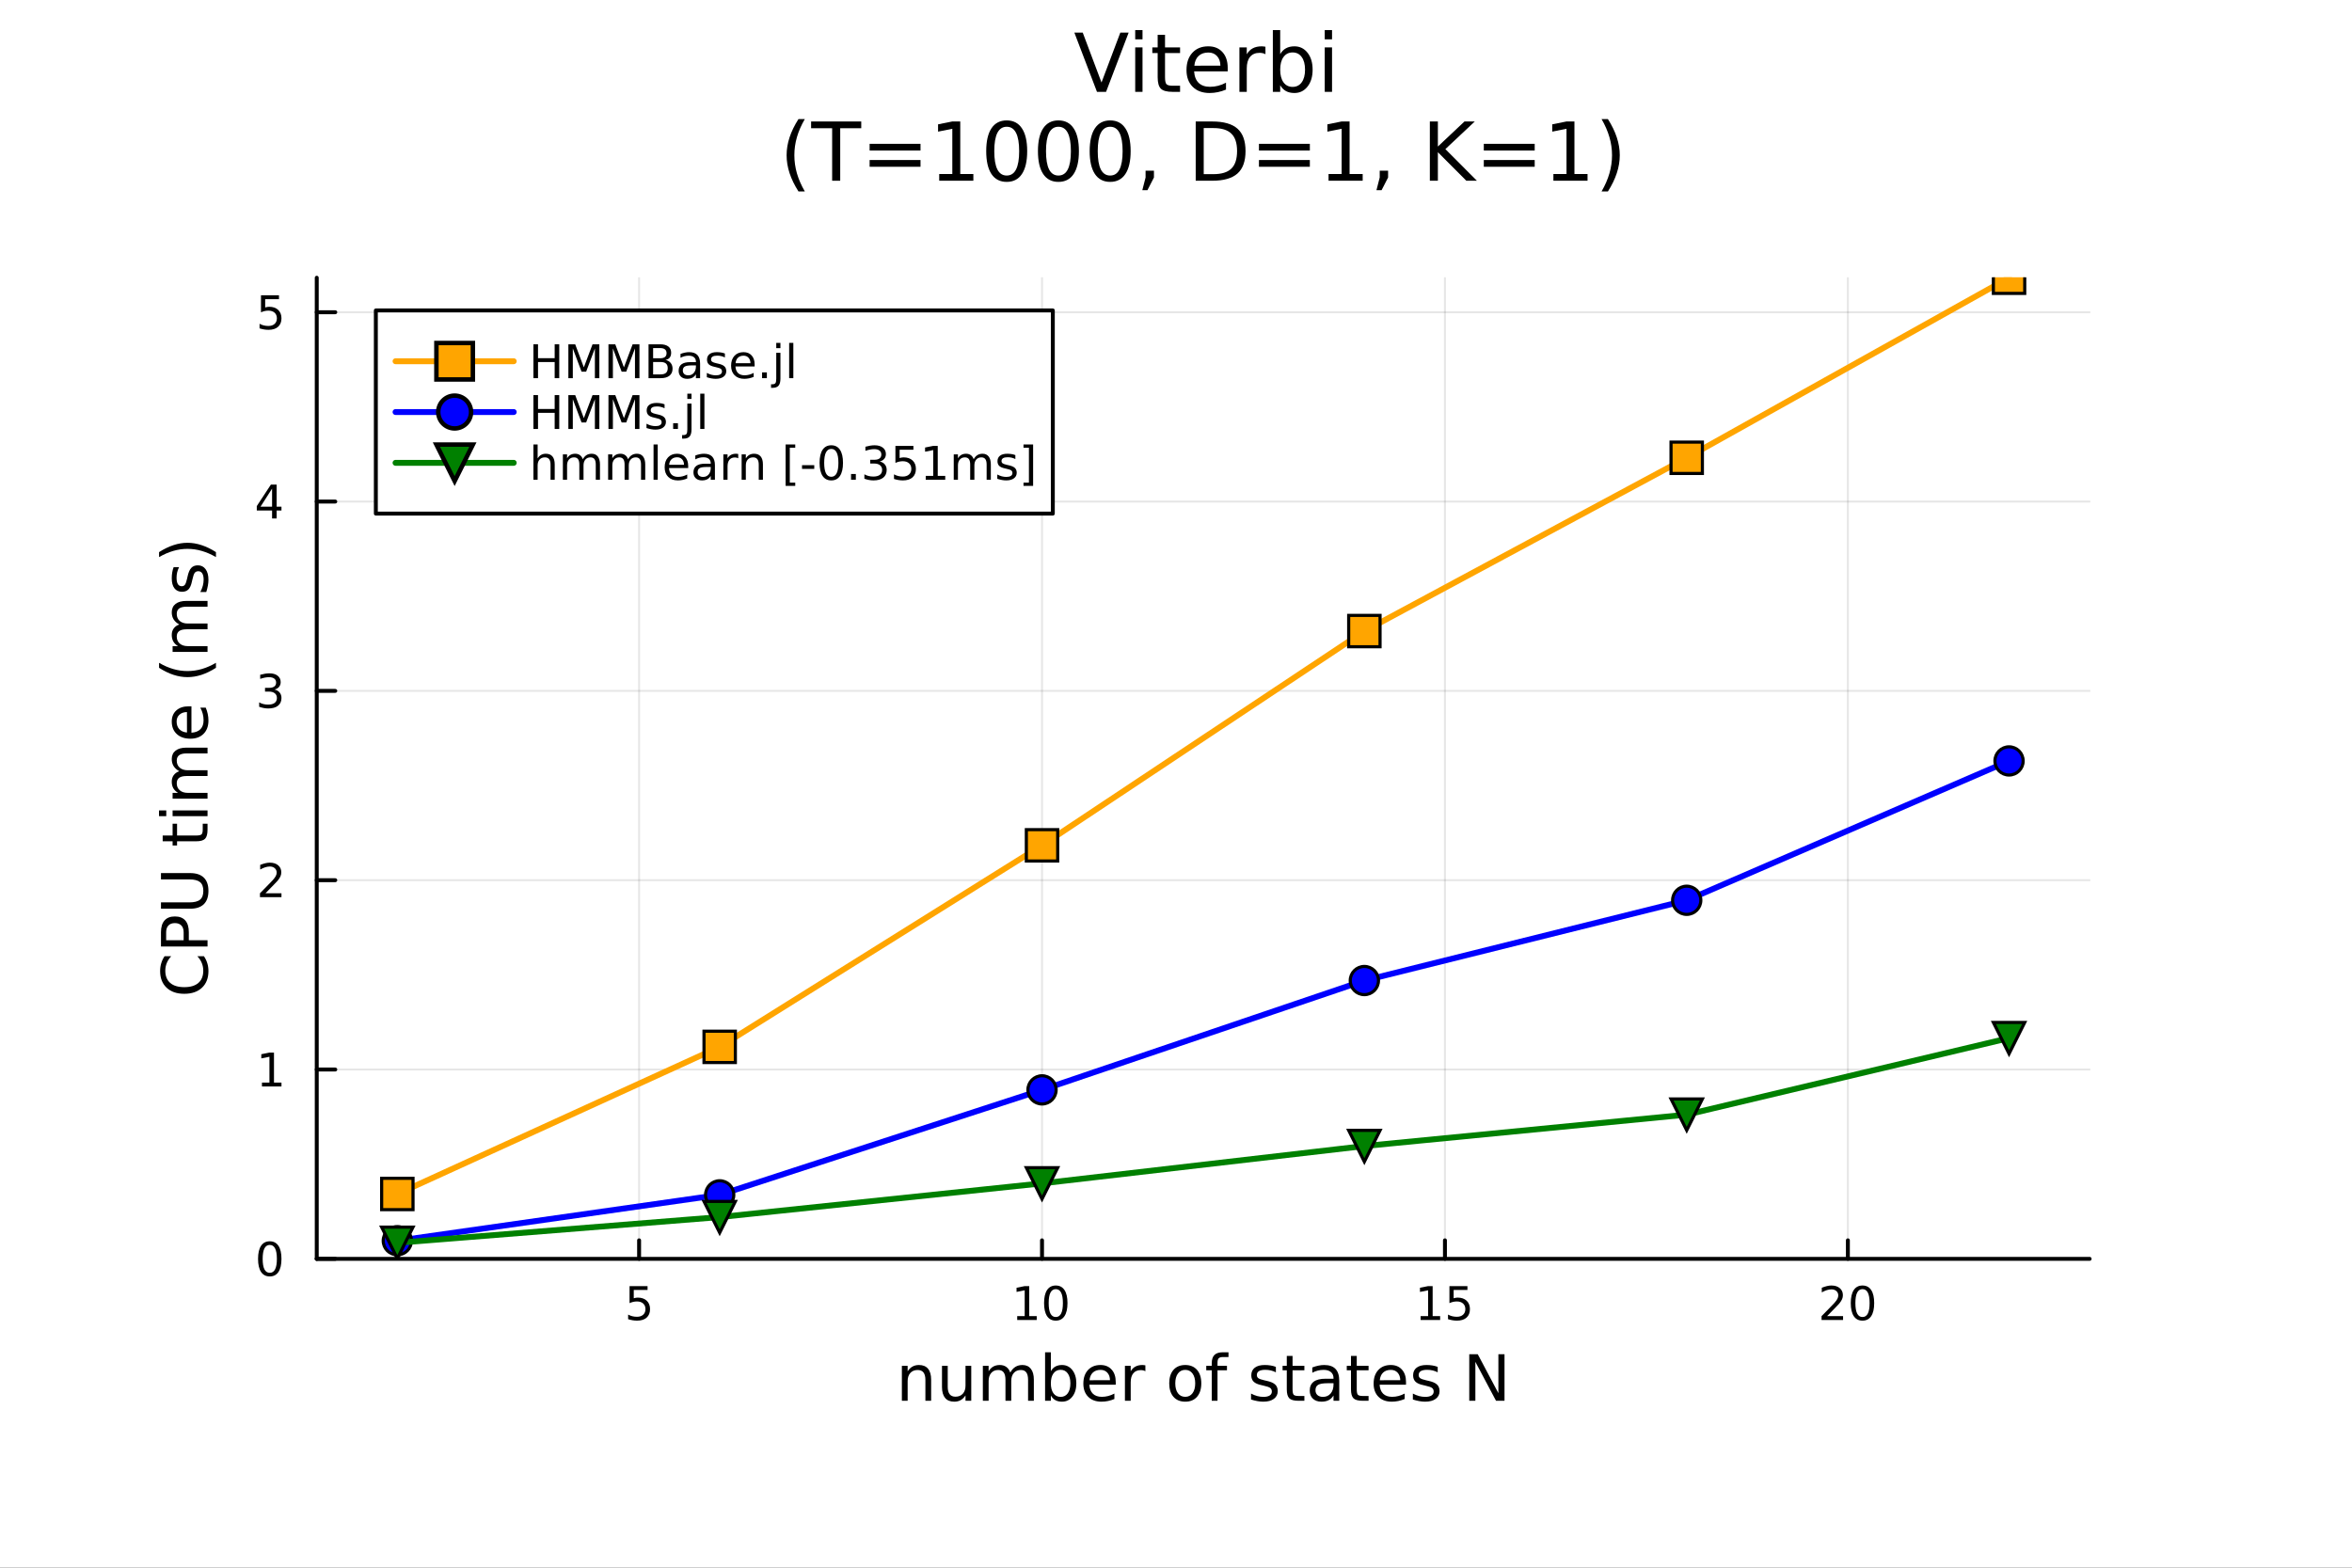 <?xml version="1.0" encoding="utf-8"?>
<svg xmlns="http://www.w3.org/2000/svg" xmlns:xlink="http://www.w3.org/1999/xlink" width="600" height="400" viewBox="0 0 2400 1600">
<rect x="0" y="0" width="2400" height="1600" fill="#333333" stroke="none"/>
<defs>
  <clipPath id="clip200">
    <rect x="0" y="0" width="2400" height="1600"/>
  </clipPath>
</defs>
<path clip-path="url(#clip200)" d="M0 1600 L2400 1600 L2400 0 L0 0  Z" fill="#ffffff" fill-rule="evenodd" fill-opacity="1"/>
<defs>
  <clipPath id="clip201">
    <rect x="480" y="0" width="1681" height="1600"/>
  </clipPath>
</defs>
<path clip-path="url(#clip200)" d="M323.213 1284.79 L2132.28 1284.79 L2132.28 283.465 L323.213 283.465  Z" fill="#ffffff" fill-rule="evenodd" fill-opacity="1"/>
<defs>
  <clipPath id="clip202">
    <rect x="323" y="283" width="1810" height="1002"/>
  </clipPath>
</defs>
<polyline clip-path="url(#clip202)" style="stroke:#000000; stroke-linecap:round; stroke-linejoin:round; stroke-width:2; stroke-opacity:0.1; fill:none" points="652.135,1284.79 652.135,283.465 "/>
<polyline clip-path="url(#clip202)" style="stroke:#000000; stroke-linecap:round; stroke-linejoin:round; stroke-width:2; stroke-opacity:0.1; fill:none" points="1063.29,1284.79 1063.29,283.465 "/>
<polyline clip-path="url(#clip202)" style="stroke:#000000; stroke-linecap:round; stroke-linejoin:round; stroke-width:2; stroke-opacity:0.1; fill:none" points="1474.44,1284.79 1474.44,283.465 "/>
<polyline clip-path="url(#clip202)" style="stroke:#000000; stroke-linecap:round; stroke-linejoin:round; stroke-width:2; stroke-opacity:0.1; fill:none" points="1885.59,1284.79 1885.59,283.465 "/>
<polyline clip-path="url(#clip200)" style="stroke:#000000; stroke-linecap:round; stroke-linejoin:round; stroke-width:4; stroke-opacity:1; fill:none" points="323.213,1284.79 2132.28,1284.79 "/>
<polyline clip-path="url(#clip200)" style="stroke:#000000; stroke-linecap:round; stroke-linejoin:round; stroke-width:4; stroke-opacity:1; fill:none" points="652.135,1284.79 652.135,1265.89 "/>
<polyline clip-path="url(#clip200)" style="stroke:#000000; stroke-linecap:round; stroke-linejoin:round; stroke-width:4; stroke-opacity:1; fill:none" points="1063.29,1284.79 1063.29,1265.89 "/>
<polyline clip-path="url(#clip200)" style="stroke:#000000; stroke-linecap:round; stroke-linejoin:round; stroke-width:4; stroke-opacity:1; fill:none" points="1474.44,1284.79 1474.44,1265.89 "/>
<polyline clip-path="url(#clip200)" style="stroke:#000000; stroke-linecap:round; stroke-linejoin:round; stroke-width:4; stroke-opacity:1; fill:none" points="1885.59,1284.79 1885.59,1265.89 "/>
<path clip-path="url(#clip200)" d="M642.412 1312.63 L660.769 1312.63 L660.769 1316.56 L646.695 1316.56 L646.695 1325.03 Q647.713 1324.69 648.732 1324.53 Q649.75 1324.34 650.769 1324.34 Q656.556 1324.34 659.935 1327.51 Q663.315 1330.68 663.315 1336.1 Q663.315 1341.68 659.843 1344.78 Q656.371 1347.86 650.051 1347.86 Q647.875 1347.86 645.607 1347.49 Q643.361 1347.12 640.954 1346.38 L640.954 1341.68 Q643.037 1342.81 645.26 1343.37 Q647.482 1343.92 649.959 1343.92 Q653.963 1343.92 656.301 1341.82 Q658.639 1339.71 658.639 1336.1 Q658.639 1332.49 656.301 1330.38 Q653.963 1328.28 649.959 1328.28 Q648.084 1328.28 646.209 1328.69 Q644.357 1329.11 642.412 1329.99 L642.412 1312.63 Z" fill="#000000" fill-rule="nonzero" fill-opacity="1" /><path clip-path="url(#clip200)" d="M1037.97 1343.25 L1045.61 1343.25 L1045.61 1316.89 L1037.3 1318.55 L1037.3 1314.29 L1045.57 1312.63 L1050.24 1312.63 L1050.24 1343.25 L1057.88 1343.25 L1057.88 1347.19 L1037.97 1347.19 L1037.97 1343.25 Z" fill="#000000" fill-rule="nonzero" fill-opacity="1" /><path clip-path="url(#clip200)" d="M1077.33 1315.71 Q1073.72 1315.71 1071.89 1319.27 Q1070.08 1322.81 1070.08 1329.94 Q1070.08 1337.05 1071.89 1340.61 Q1073.72 1344.16 1077.33 1344.16 Q1080.96 1344.16 1082.77 1340.61 Q1084.59 1337.05 1084.59 1329.94 Q1084.59 1322.81 1082.77 1319.27 Q1080.96 1315.71 1077.33 1315.71 M1077.33 1312 Q1083.14 1312 1086.19 1316.61 Q1089.27 1321.19 1089.27 1329.94 Q1089.27 1338.67 1086.19 1343.28 Q1083.14 1347.86 1077.33 1347.86 Q1071.52 1347.86 1068.44 1343.28 Q1065.38 1338.67 1065.38 1329.94 Q1065.38 1321.19 1068.44 1316.61 Q1071.52 1312 1077.33 1312 Z" fill="#000000" fill-rule="nonzero" fill-opacity="1" /><path clip-path="url(#clip200)" d="M1449.62 1343.25 L1457.26 1343.25 L1457.26 1316.89 L1448.95 1318.55 L1448.95 1314.29 L1457.22 1312.63 L1461.89 1312.63 L1461.89 1343.25 L1469.53 1343.25 L1469.53 1347.19 L1449.62 1347.19 L1449.62 1343.25 Z" fill="#000000" fill-rule="nonzero" fill-opacity="1" /><path clip-path="url(#clip200)" d="M1479.02 1312.63 L1497.38 1312.63 L1497.38 1316.56 L1483.31 1316.56 L1483.31 1325.03 Q1484.32 1324.69 1485.34 1324.53 Q1486.36 1324.34 1487.38 1324.34 Q1493.17 1324.34 1496.55 1327.51 Q1499.93 1330.68 1499.93 1336.1 Q1499.93 1341.68 1496.45 1344.78 Q1492.98 1347.86 1486.66 1347.86 Q1484.49 1347.86 1482.22 1347.49 Q1479.97 1347.12 1477.56 1346.38 L1477.56 1341.68 Q1479.65 1342.81 1481.87 1343.37 Q1484.09 1343.92 1486.57 1343.92 Q1490.57 1343.92 1492.91 1341.82 Q1495.25 1339.71 1495.25 1336.1 Q1495.25 1332.49 1492.91 1330.38 Q1490.57 1328.28 1486.57 1328.28 Q1484.69 1328.28 1482.82 1328.69 Q1480.97 1329.11 1479.02 1329.99 L1479.02 1312.63 Z" fill="#000000" fill-rule="nonzero" fill-opacity="1" /><path clip-path="url(#clip200)" d="M1864.37 1343.25 L1880.68 1343.25 L1880.68 1347.19 L1858.74 1347.19 L1858.74 1343.25 Q1861.4 1340.5 1865.99 1335.87 Q1870.59 1331.22 1871.77 1329.87 Q1874.02 1327.35 1874.9 1325.61 Q1875.8 1323.85 1875.8 1322.16 Q1875.8 1319.41 1873.86 1317.67 Q1871.93 1315.94 1868.83 1315.94 Q1866.63 1315.94 1864.18 1316.7 Q1861.75 1317.47 1858.97 1319.02 L1858.97 1314.29 Q1861.8 1313.16 1864.25 1312.58 Q1866.7 1312 1868.74 1312 Q1874.11 1312 1877.3 1314.69 Q1880.5 1317.37 1880.5 1321.86 Q1880.5 1323.99 1879.69 1325.91 Q1878.9 1327.81 1876.8 1330.41 Q1876.22 1331.08 1873.12 1334.29 Q1870.01 1337.49 1864.37 1343.25 Z" fill="#000000" fill-rule="nonzero" fill-opacity="1" /><path clip-path="url(#clip200)" d="M1900.5 1315.71 Q1896.89 1315.71 1895.06 1319.27 Q1893.25 1322.81 1893.25 1329.94 Q1893.25 1337.05 1895.06 1340.61 Q1896.89 1344.16 1900.5 1344.16 Q1904.13 1344.16 1905.94 1340.61 Q1907.77 1337.05 1907.77 1329.94 Q1907.77 1322.81 1905.94 1319.27 Q1904.13 1315.71 1900.5 1315.71 M1900.5 1312 Q1906.31 1312 1909.37 1316.61 Q1912.44 1321.19 1912.44 1329.94 Q1912.44 1338.67 1909.37 1343.28 Q1906.31 1347.86 1900.5 1347.86 Q1894.69 1347.86 1891.61 1343.28 Q1888.55 1338.67 1888.55 1329.94 Q1888.55 1321.19 1891.61 1316.61 Q1894.69 1312 1900.5 1312 Z" fill="#000000" fill-rule="nonzero" fill-opacity="1" /><path clip-path="url(#clip200)" d="M950.14 1408.14 L950.14 1429.65 L944.283 1429.65 L944.283 1408.33 Q944.283 1403.27 942.31 1400.75 Q940.336 1398.24 936.39 1398.24 Q931.647 1398.24 928.91 1401.26 Q926.173 1404.28 926.173 1409.5 L926.173 1429.65 L920.284 1429.65 L920.284 1394 L926.173 1394 L926.173 1399.54 Q928.273 1396.33 931.106 1394.74 Q933.971 1393.14 937.695 1393.14 Q943.838 1393.14 946.989 1396.96 Q950.14 1400.75 950.14 1408.14 Z" fill="#000000" fill-rule="nonzero" fill-opacity="1" /><path clip-path="url(#clip200)" d="M961.216 1415.58 L961.216 1394 L967.072 1394 L967.072 1415.36 Q967.072 1420.42 969.046 1422.97 Q971.019 1425.48 974.966 1425.48 Q979.708 1425.48 982.446 1422.46 Q985.215 1419.43 985.215 1414.21 L985.215 1394 L991.071 1394 L991.071 1429.65 L985.215 1429.65 L985.215 1424.18 Q983.082 1427.42 980.249 1429.01 Q977.448 1430.57 973.725 1430.57 Q967.582 1430.57 964.399 1426.76 Q961.216 1422.94 961.216 1415.58 M975.953 1393.14 L975.953 1393.14 Z" fill="#000000" fill-rule="nonzero" fill-opacity="1" /><path clip-path="url(#clip200)" d="M1030.89 1400.85 Q1033.08 1396.9 1036.14 1395.02 Q1039.2 1393.14 1043.33 1393.14 Q1048.9 1393.14 1051.93 1397.06 Q1054.95 1400.94 1054.95 1408.14 L1054.95 1429.65 L1049.06 1429.65 L1049.06 1408.33 Q1049.06 1403.2 1047.25 1400.72 Q1045.43 1398.24 1041.71 1398.24 Q1037.16 1398.24 1034.52 1401.26 Q1031.88 1404.28 1031.88 1409.5 L1031.88 1429.65 L1025.99 1429.65 L1025.99 1408.33 Q1025.99 1403.17 1024.17 1400.72 Q1022.36 1398.24 1018.57 1398.24 Q1014.08 1398.24 1011.44 1401.29 Q1008.8 1404.32 1008.8 1409.5 L1008.8 1429.65 L1002.91 1429.65 L1002.91 1394 L1008.8 1394 L1008.8 1399.54 Q1010.8 1396.26 1013.61 1394.7 Q1016.41 1393.14 1020.26 1393.14 Q1024.14 1393.14 1026.85 1395.12 Q1029.58 1397.09 1030.89 1400.85 Z" fill="#000000" fill-rule="nonzero" fill-opacity="1" /><path clip-path="url(#clip200)" d="M1092.22 1411.86 Q1092.22 1405.4 1089.55 1401.74 Q1086.91 1398.05 1082.26 1398.05 Q1077.61 1398.05 1074.94 1401.74 Q1072.3 1405.4 1072.3 1411.86 Q1072.3 1418.32 1074.94 1422.01 Q1077.61 1425.67 1082.26 1425.67 Q1086.91 1425.67 1089.55 1422.01 Q1092.22 1418.32 1092.22 1411.86 M1072.3 1399.41 Q1074.14 1396.23 1076.94 1394.7 Q1079.78 1393.14 1083.69 1393.14 Q1090.19 1393.14 1094.23 1398.3 Q1098.3 1403.46 1098.3 1411.86 Q1098.3 1420.26 1094.23 1425.42 Q1090.19 1430.57 1083.69 1430.57 Q1079.78 1430.57 1076.94 1429.05 Q1074.14 1427.49 1072.3 1424.3 L1072.3 1429.65 L1066.41 1429.65 L1066.41 1380.13 L1072.3 1380.13 L1072.3 1399.41 Z" fill="#000000" fill-rule="nonzero" fill-opacity="1" /><path clip-path="url(#clip200)" d="M1138.5 1410.36 L1138.5 1413.23 L1111.57 1413.23 Q1111.96 1419.28 1115.2 1422.46 Q1118.48 1425.61 1124.31 1425.61 Q1127.68 1425.61 1130.83 1424.78 Q1134.01 1423.95 1137.13 1422.3 L1137.13 1427.84 Q1133.98 1429.17 1130.67 1429.87 Q1127.36 1430.57 1123.96 1430.57 Q1115.43 1430.57 1110.43 1425.61 Q1105.46 1420.64 1105.46 1412.18 Q1105.46 1403.42 1110.17 1398.3 Q1114.92 1393.14 1122.94 1393.14 Q1130.13 1393.14 1134.3 1397.79 Q1138.5 1402.41 1138.5 1410.36 M1132.64 1408.64 Q1132.58 1403.84 1129.94 1400.97 Q1127.33 1398.11 1123 1398.11 Q1118.1 1398.11 1115.14 1400.88 Q1112.21 1403.65 1111.76 1408.68 L1132.64 1408.64 Z" fill="#000000" fill-rule="nonzero" fill-opacity="1" /><path clip-path="url(#clip200)" d="M1168.77 1399.48 Q1167.78 1398.91 1166.61 1398.65 Q1165.46 1398.36 1164.06 1398.36 Q1159.09 1398.36 1156.42 1401.61 Q1153.78 1404.83 1153.78 1410.87 L1153.78 1429.65 L1147.89 1429.65 L1147.89 1394 L1153.78 1394 L1153.78 1399.54 Q1155.62 1396.3 1158.58 1394.74 Q1161.54 1393.14 1165.78 1393.14 Q1166.38 1393.14 1167.11 1393.24 Q1167.85 1393.3 1168.74 1393.46 L1168.77 1399.48 Z" fill="#000000" fill-rule="nonzero" fill-opacity="1" /><path clip-path="url(#clip200)" d="M1209.45 1398.11 Q1204.74 1398.11 1202 1401.8 Q1199.26 1405.46 1199.26 1411.86 Q1199.26 1418.26 1201.97 1421.95 Q1204.7 1425.61 1209.45 1425.61 Q1214.13 1425.61 1216.86 1421.92 Q1219.6 1418.22 1219.6 1411.86 Q1219.6 1405.53 1216.86 1401.83 Q1214.13 1398.11 1209.45 1398.11 M1209.45 1393.14 Q1217.09 1393.14 1221.45 1398.11 Q1225.81 1403.07 1225.81 1411.86 Q1225.81 1420.61 1221.45 1425.61 Q1217.09 1430.57 1209.45 1430.57 Q1201.78 1430.57 1197.42 1425.61 Q1193.09 1420.61 1193.09 1411.86 Q1193.09 1403.07 1197.42 1398.11 Q1201.78 1393.14 1209.45 1393.14 Z" fill="#000000" fill-rule="nonzero" fill-opacity="1" /><path clip-path="url(#clip200)" d="M1253.56 1380.13 L1253.56 1385 L1247.96 1385 Q1244.81 1385 1243.57 1386.27 Q1242.36 1387.54 1242.36 1390.85 L1242.36 1394 L1252 1394 L1252 1398.55 L1242.36 1398.55 L1242.36 1429.65 L1236.47 1429.65 L1236.47 1398.55 L1230.87 1398.55 L1230.87 1394 L1236.47 1394 L1236.47 1391.52 Q1236.47 1385.57 1239.24 1382.86 Q1242.01 1380.13 1248.02 1380.13 L1253.56 1380.13 Z" fill="#000000" fill-rule="nonzero" fill-opacity="1" /><path clip-path="url(#clip200)" d="M1301.91 1395.05 L1301.91 1400.59 Q1299.43 1399.32 1296.75 1398.68 Q1294.08 1398.05 1291.21 1398.05 Q1286.85 1398.05 1284.66 1399.38 Q1282.49 1400.72 1282.49 1403.39 Q1282.49 1405.43 1284.05 1406.61 Q1285.61 1407.75 1290.32 1408.8 L1292.33 1409.25 Q1298.57 1410.59 1301.18 1413.04 Q1303.82 1415.46 1303.82 1419.82 Q1303.82 1424.78 1299.87 1427.68 Q1295.96 1430.57 1289.08 1430.57 Q1286.22 1430.57 1283.1 1430 Q1280.01 1429.46 1276.57 1428.35 L1276.57 1422.3 Q1279.82 1423.99 1282.97 1424.85 Q1286.12 1425.67 1289.21 1425.67 Q1293.35 1425.67 1295.57 1424.27 Q1297.8 1422.84 1297.8 1420.26 Q1297.8 1417.87 1296.18 1416.6 Q1294.59 1415.33 1289.15 1414.15 L1287.11 1413.67 Q1281.67 1412.53 1279.25 1410.17 Q1276.83 1407.79 1276.83 1403.65 Q1276.83 1398.62 1280.39 1395.88 Q1283.96 1393.14 1290.51 1393.14 Q1293.76 1393.14 1296.62 1393.62 Q1299.49 1394.1 1301.91 1395.05 Z" fill="#000000" fill-rule="nonzero" fill-opacity="1" /><path clip-path="url(#clip200)" d="M1318.94 1383.88 L1318.94 1394 L1331 1394 L1331 1398.55 L1318.94 1398.55 L1318.94 1417.91 Q1318.94 1422.27 1320.11 1423.51 Q1321.32 1424.75 1324.98 1424.75 L1331 1424.75 L1331 1429.65 L1324.98 1429.65 Q1318.2 1429.65 1315.63 1427.14 Q1313.05 1424.59 1313.05 1417.91 L1313.05 1398.55 L1308.75 1398.55 L1308.75 1394 L1313.05 1394 L1313.05 1383.88 L1318.94 1383.88 Z" fill="#000000" fill-rule="nonzero" fill-opacity="1" /><path clip-path="url(#clip200)" d="M1354.9 1411.73 Q1347.81 1411.73 1345.07 1413.36 Q1342.33 1414.98 1342.33 1418.89 Q1342.33 1422.01 1344.37 1423.86 Q1346.44 1425.67 1349.97 1425.67 Q1354.84 1425.67 1357.77 1422.24 Q1360.73 1418.77 1360.73 1413.04 L1360.73 1411.73 L1354.9 1411.73 M1366.58 1409.31 L1366.58 1429.65 L1360.73 1429.65 L1360.73 1424.24 Q1358.72 1427.49 1355.73 1429.05 Q1352.74 1430.57 1348.41 1430.57 Q1342.94 1430.57 1339.69 1427.52 Q1336.47 1424.43 1336.47 1419.28 Q1336.47 1413.26 1340.48 1410.2 Q1344.53 1407.15 1352.52 1407.15 L1360.73 1407.15 L1360.73 1406.58 Q1360.73 1402.53 1358.05 1400.34 Q1355.41 1398.11 1350.61 1398.11 Q1347.55 1398.11 1344.65 1398.84 Q1341.76 1399.57 1339.08 1401.04 L1339.08 1395.63 Q1342.3 1394.39 1345.32 1393.78 Q1348.35 1393.14 1351.21 1393.14 Q1358.95 1393.14 1362.76 1397.15 Q1366.58 1401.16 1366.58 1409.31 Z" fill="#000000" fill-rule="nonzero" fill-opacity="1" /><path clip-path="url(#clip200)" d="M1384.44 1383.88 L1384.44 1394 L1396.5 1394 L1396.5 1398.55 L1384.44 1398.55 L1384.44 1417.91 Q1384.44 1422.27 1385.62 1423.51 Q1386.83 1424.75 1390.49 1424.75 L1396.5 1424.75 L1396.5 1429.65 L1390.49 1429.65 Q1383.71 1429.65 1381.13 1427.14 Q1378.55 1424.59 1378.55 1417.91 L1378.55 1398.55 L1374.25 1398.55 L1374.25 1394 L1378.55 1394 L1378.55 1383.88 L1384.44 1383.88 Z" fill="#000000" fill-rule="nonzero" fill-opacity="1" /><path clip-path="url(#clip200)" d="M1434.7 1410.36 L1434.7 1413.23 L1407.77 1413.23 Q1408.15 1419.28 1411.4 1422.46 Q1414.68 1425.61 1420.5 1425.61 Q1423.88 1425.61 1427.03 1424.78 Q1430.21 1423.95 1433.33 1422.3 L1433.33 1427.84 Q1430.18 1429.17 1426.87 1429.87 Q1423.56 1430.57 1420.15 1430.57 Q1411.62 1430.57 1406.62 1425.61 Q1401.66 1420.64 1401.66 1412.18 Q1401.66 1403.42 1406.37 1398.3 Q1411.11 1393.14 1419.13 1393.14 Q1426.33 1393.14 1430.5 1397.79 Q1434.7 1402.41 1434.7 1410.36 M1428.84 1408.64 Q1428.78 1403.84 1426.14 1400.97 Q1423.53 1398.11 1419.2 1398.11 Q1414.3 1398.11 1411.34 1400.88 Q1408.41 1403.65 1407.96 1408.68 L1428.84 1408.64 Z" fill="#000000" fill-rule="nonzero" fill-opacity="1" /><path clip-path="url(#clip200)" d="M1467.03 1395.05 L1467.03 1400.59 Q1464.55 1399.32 1461.88 1398.68 Q1459.21 1398.05 1456.34 1398.05 Q1451.98 1398.05 1449.78 1399.38 Q1447.62 1400.72 1447.62 1403.39 Q1447.62 1405.43 1449.18 1406.61 Q1450.74 1407.75 1455.45 1408.8 L1457.45 1409.25 Q1463.69 1410.59 1466.3 1413.04 Q1468.94 1415.46 1468.94 1419.82 Q1468.94 1424.78 1465 1427.68 Q1461.08 1430.57 1454.21 1430.57 Q1451.34 1430.57 1448.22 1430 Q1445.14 1429.46 1441.7 1428.35 L1441.7 1422.3 Q1444.95 1423.99 1448.1 1424.85 Q1451.25 1425.67 1454.34 1425.67 Q1458.47 1425.67 1460.7 1424.27 Q1462.93 1422.84 1462.93 1420.26 Q1462.93 1417.87 1461.31 1416.6 Q1459.71 1415.33 1454.27 1414.15 L1452.23 1413.67 Q1446.79 1412.53 1444.37 1410.17 Q1441.95 1407.79 1441.95 1403.65 Q1441.95 1398.62 1445.52 1395.88 Q1449.08 1393.14 1455.64 1393.14 Q1458.89 1393.14 1461.75 1393.62 Q1464.62 1394.1 1467.03 1395.05 Z" fill="#000000" fill-rule="nonzero" fill-opacity="1" /><path clip-path="url(#clip200)" d="M1499.25 1382.13 L1507.9 1382.13 L1528.97 1421.89 L1528.97 1382.13 L1535.21 1382.13 L1535.21 1429.65 L1526.55 1429.65 L1505.48 1389.9 L1505.48 1429.65 L1499.25 1429.65 L1499.25 1382.13 Z" fill="#000000" fill-rule="nonzero" fill-opacity="1" /><polyline clip-path="url(#clip202)" style="stroke:#000000; stroke-linecap:round; stroke-linejoin:round; stroke-width:2; stroke-opacity:0.1; fill:none" points="323.213,1284.79 2132.28,1284.79 "/>
<polyline clip-path="url(#clip202)" style="stroke:#000000; stroke-linecap:round; stroke-linejoin:round; stroke-width:2; stroke-opacity:0.1; fill:none" points="323.213,1091.56 2132.28,1091.56 "/>
<polyline clip-path="url(#clip202)" style="stroke:#000000; stroke-linecap:round; stroke-linejoin:round; stroke-width:2; stroke-opacity:0.1; fill:none" points="323.213,898.342 2132.28,898.342 "/>
<polyline clip-path="url(#clip202)" style="stroke:#000000; stroke-linecap:round; stroke-linejoin:round; stroke-width:2; stroke-opacity:0.1; fill:none" points="323.213,705.12 2132.28,705.12 "/>
<polyline clip-path="url(#clip202)" style="stroke:#000000; stroke-linecap:round; stroke-linejoin:round; stroke-width:2; stroke-opacity:0.1; fill:none" points="323.213,511.897 2132.28,511.897 "/>
<polyline clip-path="url(#clip202)" style="stroke:#000000; stroke-linecap:round; stroke-linejoin:round; stroke-width:2; stroke-opacity:0.1; fill:none" points="323.213,318.674 2132.28,318.674 "/>
<polyline clip-path="url(#clip200)" style="stroke:#000000; stroke-linecap:round; stroke-linejoin:round; stroke-width:4; stroke-opacity:1; fill:none" points="323.213,1284.79 323.213,283.465 "/>
<polyline clip-path="url(#clip200)" style="stroke:#000000; stroke-linecap:round; stroke-linejoin:round; stroke-width:4; stroke-opacity:1; fill:none" points="323.213,1284.79 342.11,1284.79 "/>
<polyline clip-path="url(#clip200)" style="stroke:#000000; stroke-linecap:round; stroke-linejoin:round; stroke-width:4; stroke-opacity:1; fill:none" points="323.213,1091.56 342.11,1091.56 "/>
<polyline clip-path="url(#clip200)" style="stroke:#000000; stroke-linecap:round; stroke-linejoin:round; stroke-width:4; stroke-opacity:1; fill:none" points="323.213,898.342 342.11,898.342 "/>
<polyline clip-path="url(#clip200)" style="stroke:#000000; stroke-linecap:round; stroke-linejoin:round; stroke-width:4; stroke-opacity:1; fill:none" points="323.213,705.12 342.11,705.12 "/>
<polyline clip-path="url(#clip200)" style="stroke:#000000; stroke-linecap:round; stroke-linejoin:round; stroke-width:4; stroke-opacity:1; fill:none" points="323.213,511.897 342.11,511.897 "/>
<polyline clip-path="url(#clip200)" style="stroke:#000000; stroke-linecap:round; stroke-linejoin:round; stroke-width:4; stroke-opacity:1; fill:none" points="323.213,318.674 342.11,318.674 "/>
<path clip-path="url(#clip200)" d="M275.268 1270.59 Q271.657 1270.59 269.828 1274.15 Q268.023 1277.69 268.023 1284.82 Q268.023 1291.93 269.828 1295.49 Q271.657 1299.04 275.268 1299.04 Q278.902 1299.04 280.708 1295.49 Q282.537 1291.93 282.537 1284.82 Q282.537 1277.69 280.708 1274.15 Q278.902 1270.59 275.268 1270.59 M275.268 1266.88 Q281.078 1266.88 284.134 1271.49 Q287.213 1276.07 287.213 1284.82 Q287.213 1293.55 284.134 1298.16 Q281.078 1302.74 275.268 1302.74 Q269.458 1302.74 266.379 1298.16 Q263.324 1293.55 263.324 1284.82 Q263.324 1276.07 266.379 1271.49 Q269.458 1266.88 275.268 1266.88 Z" fill="#000000" fill-rule="nonzero" fill-opacity="1" /><path clip-path="url(#clip200)" d="M267.305 1104.91 L274.944 1104.91 L274.944 1078.54 L266.634 1080.21 L266.634 1075.95 L274.898 1074.28 L279.574 1074.28 L279.574 1104.91 L287.213 1104.91 L287.213 1108.84 L267.305 1108.84 L267.305 1104.91 Z" fill="#000000" fill-rule="nonzero" fill-opacity="1" /><path clip-path="url(#clip200)" d="M270.893 911.687 L287.213 911.687 L287.213 915.622 L265.268 915.622 L265.268 911.687 Q267.93 908.932 272.514 904.303 Q277.12 899.65 278.301 898.307 Q280.546 895.784 281.426 894.048 Q282.328 892.289 282.328 890.599 Q282.328 887.845 280.384 886.108 Q278.463 884.372 275.361 884.372 Q273.162 884.372 270.708 885.136 Q268.278 885.9 265.5 887.451 L265.5 882.729 Q268.324 881.595 270.778 881.016 Q273.231 880.437 275.268 880.437 Q280.639 880.437 283.833 883.122 Q287.027 885.808 287.027 890.298 Q287.027 892.428 286.217 894.349 Q285.43 896.247 283.324 898.84 Q282.745 899.511 279.643 902.729 Q276.541 905.923 270.893 911.687 Z" fill="#000000" fill-rule="nonzero" fill-opacity="1" /><path clip-path="url(#clip200)" d="M280.083 703.765 Q283.439 704.483 285.314 706.752 Q287.213 709.02 287.213 712.353 Q287.213 717.469 283.694 720.27 Q280.176 723.071 273.694 723.071 Q271.518 723.071 269.203 722.631 Q266.912 722.214 264.458 721.358 L264.458 716.844 Q266.403 717.978 268.717 718.557 Q271.032 719.136 273.555 719.136 Q277.953 719.136 280.245 717.4 Q282.56 715.664 282.56 712.353 Q282.56 709.298 280.407 707.585 Q278.277 705.849 274.458 705.849 L270.43 705.849 L270.43 702.006 L274.643 702.006 Q278.092 702.006 279.921 700.64 Q281.75 699.252 281.75 696.659 Q281.75 693.997 279.852 692.585 Q277.977 691.15 274.458 691.15 Q272.537 691.15 270.338 691.566 Q268.139 691.983 265.5 692.863 L265.5 688.696 Q268.162 687.955 270.477 687.585 Q272.815 687.215 274.875 687.215 Q280.199 687.215 283.301 689.645 Q286.402 692.053 286.402 696.173 Q286.402 699.043 284.759 701.034 Q283.115 703.002 280.083 703.765 Z" fill="#000000" fill-rule="nonzero" fill-opacity="1" /><path clip-path="url(#clip200)" d="M277.629 498.691 L265.824 517.14 L277.629 517.14 L277.629 498.691 M276.402 494.617 L282.282 494.617 L282.282 517.14 L287.213 517.14 L287.213 521.029 L282.282 521.029 L282.282 529.177 L277.629 529.177 L277.629 521.029 L262.028 521.029 L262.028 516.515 L276.402 494.617 Z" fill="#000000" fill-rule="nonzero" fill-opacity="1" /><path clip-path="url(#clip200)" d="M266.31 301.394 L284.666 301.394 L284.666 305.33 L270.592 305.33 L270.592 313.802 Q271.611 313.454 272.629 313.292 Q273.648 313.107 274.666 313.107 Q280.453 313.107 283.833 316.279 Q287.213 319.45 287.213 324.866 Q287.213 330.445 283.74 333.547 Q280.268 336.626 273.949 336.626 Q271.773 336.626 269.504 336.255 Q267.259 335.885 264.852 335.144 L264.852 330.445 Q266.935 331.579 269.157 332.135 Q271.379 332.69 273.856 332.69 Q277.861 332.69 280.199 330.584 Q282.537 328.478 282.537 324.866 Q282.537 321.255 280.199 319.149 Q277.861 317.042 273.856 317.042 Q271.981 317.042 270.106 317.459 Q268.254 317.876 266.31 318.755 L266.31 301.394 Z" fill="#000000" fill-rule="nonzero" fill-opacity="1" /><path clip-path="url(#clip200)" d="M167.912 975.957 L174.691 975.957 Q171.668 979.203 170.172 982.895 Q168.676 986.555 168.676 990.693 Q168.676 998.841 173.673 1003.17 Q178.638 1007.5 188.059 1007.5 Q197.449 1007.5 202.446 1003.17 Q207.411 998.841 207.411 990.693 Q207.411 986.555 205.915 982.895 Q204.419 979.203 201.395 975.957 L208.111 975.957 Q210.403 979.33 211.549 983.118 Q212.695 986.874 212.695 991.075 Q212.695 1001.86 206.106 1008.07 Q199.486 1014.28 188.059 1014.28 Q176.601 1014.28 170.013 1008.07 Q163.392 1001.86 163.392 991.075 Q163.392 986.81 164.538 983.054 Q165.652 979.267 167.912 975.957 Z" fill="#000000" fill-rule="nonzero" fill-opacity="1" /><path clip-path="url(#clip200)" d="M169.535 959.597 L187.391 959.597 L187.391 951.512 Q187.391 947.024 185.067 944.574 Q182.744 942.123 178.447 942.123 Q174.182 942.123 171.859 944.574 Q169.535 947.024 169.535 951.512 L169.535 959.597 M164.252 966.026 L164.252 951.512 Q164.252 943.523 167.88 939.449 Q171.477 935.343 178.447 935.343 Q185.481 935.343 189.078 939.449 Q192.674 943.523 192.674 951.512 L192.674 959.597 L211.772 959.597 L211.772 966.026 L164.252 966.026 Z" fill="#000000" fill-rule="nonzero" fill-opacity="1" /><path clip-path="url(#clip200)" d="M164.252 927.45 L164.252 920.989 L193.12 920.989 Q200.759 920.989 204.133 918.22 Q207.475 915.451 207.475 909.244 Q207.475 903.069 204.133 900.3 Q200.759 897.531 193.12 897.531 L164.252 897.531 L164.252 891.07 L193.916 891.07 Q203.21 891.07 207.952 895.685 Q212.695 900.268 212.695 909.244 Q212.695 918.251 207.952 922.867 Q203.21 927.45 193.916 927.45 L164.252 927.45 Z" fill="#000000" fill-rule="nonzero" fill-opacity="1" /><path clip-path="url(#clip200)" d="M166.002 852.748 L176.124 852.748 L176.124 840.685 L180.675 840.685 L180.675 852.748 L200.027 852.748 Q204.387 852.748 205.629 851.571 Q206.87 850.361 206.87 846.701 L206.87 840.685 L211.772 840.685 L211.772 846.701 Q211.772 853.48 209.257 856.058 Q206.711 858.637 200.027 858.637 L180.675 858.637 L180.675 862.933 L176.124 862.933 L176.124 858.637 L166.002 858.637 L166.002 852.748 Z" fill="#000000" fill-rule="nonzero" fill-opacity="1" /><path clip-path="url(#clip200)" d="M176.124 832.983 L176.124 827.126 L211.772 827.126 L211.772 832.983 L176.124 832.983 M162.246 832.983 L162.246 827.126 L169.662 827.126 L169.662 832.983 L162.246 832.983 Z" fill="#000000" fill-rule="nonzero" fill-opacity="1" /><path clip-path="url(#clip200)" d="M182.967 787.118 Q179.02 784.922 177.142 781.866 Q175.264 778.811 175.264 774.673 Q175.264 769.103 179.179 766.079 Q183.062 763.055 190.255 763.055 L211.772 763.055 L211.772 768.944 L190.446 768.944 Q185.322 768.944 182.839 770.758 Q180.357 772.572 180.357 776.296 Q180.357 780.848 183.38 783.489 Q186.404 786.131 191.624 786.131 L211.772 786.131 L211.772 792.019 L190.446 792.019 Q185.29 792.019 182.839 793.834 Q180.357 795.648 180.357 799.436 Q180.357 803.923 183.412 806.565 Q186.436 809.207 191.624 809.207 L211.772 809.207 L211.772 815.095 L176.124 815.095 L176.124 809.207 L181.662 809.207 Q178.383 807.202 176.824 804.401 Q175.264 801.6 175.264 797.749 Q175.264 793.866 177.238 791.16 Q179.211 788.423 182.967 787.118 Z" fill="#000000" fill-rule="nonzero" fill-opacity="1" /><path clip-path="url(#clip200)" d="M192.483 720.883 L195.348 720.883 L195.348 747.81 Q201.395 747.428 204.578 744.181 Q207.729 740.903 207.729 735.078 Q207.729 731.704 206.902 728.553 Q206.074 725.371 204.419 722.251 L209.957 722.251 Q211.294 725.402 211.994 728.713 Q212.695 732.023 212.695 735.428 Q212.695 743.958 207.729 748.955 Q202.764 753.921 194.298 753.921 Q185.545 753.921 180.42 749.21 Q175.264 744.468 175.264 736.447 Q175.264 729.254 179.911 725.084 Q184.526 720.883 192.483 720.883 M190.765 726.739 Q185.959 726.803 183.094 729.445 Q180.229 732.055 180.229 736.383 Q180.229 741.285 182.999 744.245 Q185.768 747.173 190.797 747.619 L190.765 726.739 Z" fill="#000000" fill-rule="nonzero" fill-opacity="1" /><path clip-path="url(#clip200)" d="M162.31 676.482 Q169.631 680.747 176.792 682.816 Q183.953 684.885 191.306 684.885 Q198.658 684.885 205.883 682.816 Q213.077 680.715 220.365 676.482 L220.365 681.574 Q212.886 686.349 205.66 688.736 Q198.435 691.091 191.306 691.091 Q184.208 691.091 177.015 688.736 Q169.822 686.381 162.31 681.574 L162.31 676.482 Z" fill="#000000" fill-rule="nonzero" fill-opacity="1" /><path clip-path="url(#clip200)" d="M182.967 637.365 Q179.02 635.168 177.142 632.113 Q175.264 629.057 175.264 624.92 Q175.264 619.35 179.179 616.326 Q183.062 613.302 190.255 613.302 L211.772 613.302 L211.772 619.191 L190.446 619.191 Q185.322 619.191 182.839 621.005 Q180.357 622.819 180.357 626.543 Q180.357 631.094 183.38 633.736 Q186.404 636.378 191.624 636.378 L211.772 636.378 L211.772 642.266 L190.446 642.266 Q185.29 642.266 182.839 644.08 Q180.357 645.895 180.357 649.682 Q180.357 654.17 183.412 656.812 Q186.436 659.454 191.624 659.454 L211.772 659.454 L211.772 665.342 L176.124 665.342 L176.124 659.454 L181.662 659.454 Q178.383 657.448 176.824 654.648 Q175.264 651.847 175.264 647.995 Q175.264 644.112 177.238 641.407 Q179.211 638.67 182.967 637.365 Z" fill="#000000" fill-rule="nonzero" fill-opacity="1" /><path clip-path="url(#clip200)" d="M177.174 578.896 L182.712 578.896 Q181.439 581.378 180.802 584.052 Q180.166 586.725 180.166 589.59 Q180.166 593.95 181.503 596.147 Q182.839 598.311 185.513 598.311 Q187.55 598.311 188.728 596.751 Q189.874 595.192 190.924 590.481 L191.369 588.476 Q192.706 582.238 195.157 579.628 Q197.576 576.986 201.937 576.986 Q206.902 576.986 209.798 580.933 Q212.695 584.848 212.695 591.723 Q212.695 594.587 212.122 597.706 Q211.581 600.794 210.467 604.231 L204.419 604.231 Q206.106 600.985 206.965 597.834 Q207.793 594.683 207.793 591.595 Q207.793 587.457 206.393 585.229 Q204.96 583.001 202.382 583.001 Q199.995 583.001 198.722 584.625 Q197.449 586.216 196.271 591.659 L195.794 593.696 Q194.648 599.139 192.292 601.558 Q189.905 603.976 185.768 603.976 Q180.739 603.976 178.001 600.412 Q175.264 596.847 175.264 590.29 Q175.264 587.044 175.742 584.179 Q176.219 581.315 177.174 578.896 Z" fill="#000000" fill-rule="nonzero" fill-opacity="1" /><path clip-path="url(#clip200)" d="M162.31 568.583 L162.31 563.491 Q169.822 558.716 177.015 556.361 Q184.208 553.974 191.306 553.974 Q198.435 553.974 205.66 556.361 Q212.886 558.716 220.365 563.491 L220.365 568.583 Q213.077 564.35 205.883 562.281 Q198.658 560.18 191.306 560.18 Q183.953 560.18 176.792 562.281 Q169.631 564.35 162.31 568.583 Z" fill="#000000" fill-rule="nonzero" fill-opacity="1" /><path clip-path="url(#clip200)" d="M1119.37 93.744 L1096.28 33.264 L1104.82 33.264 L1123.98 84.184 L1143.19 33.264 L1151.69 33.264 L1128.64 93.744 L1119.37 93.744 Z" fill="#000000" fill-rule="nonzero" fill-opacity="1" /><path clip-path="url(#clip200)" d="M1158.38 48.374 L1165.83 48.374 L1165.83 93.744 L1158.38 93.744 L1158.38 48.374 M1158.38 30.712 L1165.83 30.712 L1165.83 40.151 L1158.38 40.151 L1158.38 30.712 Z" fill="#000000" fill-rule="nonzero" fill-opacity="1" /><path clip-path="url(#clip200)" d="M1188.8 35.492 L1188.8 48.374 L1204.15 48.374 L1204.15 54.167 L1188.8 54.167 L1188.8 78.796 Q1188.8 84.346 1190.3 85.926 Q1191.84 87.506 1196.5 87.506 L1204.15 87.506 L1204.15 93.744 L1196.5 93.744 Q1187.87 93.744 1184.59 90.544 Q1181.3 87.303 1181.3 78.796 L1181.3 54.167 L1175.84 54.167 L1175.84 48.374 L1181.3 48.374 L1181.3 35.492 L1188.8 35.492 Z" fill="#000000" fill-rule="nonzero" fill-opacity="1" /><path clip-path="url(#clip200)" d="M1252.76 69.195 L1252.76 72.841 L1218.49 72.841 Q1218.98 80.538 1223.11 84.589 Q1227.28 88.599 1234.7 88.599 Q1238.99 88.599 1243 87.546 Q1247.05 86.493 1251.02 84.386 L1251.02 91.435 Q1247.01 93.136 1242.8 94.028 Q1238.58 94.919 1234.25 94.919 Q1223.39 94.919 1217.03 88.599 Q1210.71 82.28 1210.71 71.504 Q1210.71 60.364 1216.71 53.843 Q1222.75 47.28 1232.95 47.28 Q1242.11 47.28 1247.42 53.194 Q1252.76 59.068 1252.76 69.195 M1245.31 67.008 Q1245.23 60.891 1241.87 57.245 Q1238.54 53.599 1233.03 53.599 Q1226.8 53.599 1223.03 57.124 Q1219.3 60.648 1218.73 67.049 L1245.31 67.008 Z" fill="#000000" fill-rule="nonzero" fill-opacity="1" /><path clip-path="url(#clip200)" d="M1291.29 55.341 Q1290.03 54.612 1288.53 54.288 Q1287.07 53.924 1285.29 53.924 Q1278.97 53.924 1275.57 58.056 Q1272.21 62.147 1272.21 69.844 L1272.21 93.744 L1264.71 93.744 L1264.71 48.374 L1272.21 48.374 L1272.21 55.422 Q1274.56 51.291 1278.32 49.306 Q1282.09 47.28 1287.48 47.28 Q1288.25 47.28 1289.18 47.402 Q1290.11 47.483 1291.25 47.685 L1291.29 55.341 Z" fill="#000000" fill-rule="nonzero" fill-opacity="1" /><path clip-path="url(#clip200)" d="M1331.67 71.099 Q1331.67 62.876 1328.27 58.218 Q1324.91 53.519 1318.99 53.519 Q1313.08 53.519 1309.68 58.218 Q1306.32 62.876 1306.32 71.099 Q1306.32 79.323 1309.68 84.022 Q1313.08 88.68 1318.99 88.68 Q1324.91 88.68 1328.27 84.022 Q1331.67 79.323 1331.67 71.099 M1306.32 55.26 Q1308.66 51.209 1312.23 49.265 Q1315.83 47.28 1320.82 47.28 Q1329.08 47.28 1334.23 53.843 Q1339.41 60.405 1339.41 71.099 Q1339.41 81.794 1334.23 88.356 Q1329.08 94.919 1320.82 94.919 Q1315.83 94.919 1312.23 92.974 Q1308.66 90.989 1306.32 86.939 L1306.32 93.744 L1298.82 93.744 L1298.82 30.712 L1306.32 30.712 L1306.32 55.26 Z" fill="#000000" fill-rule="nonzero" fill-opacity="1" /><path clip-path="url(#clip200)" d="M1351.77 48.374 L1359.22 48.374 L1359.22 93.744 L1351.77 93.744 L1351.77 48.374 M1351.77 30.712 L1359.22 30.712 L1359.22 40.151 L1351.77 40.151 L1351.77 30.712 Z" fill="#000000" fill-rule="nonzero" fill-opacity="1" /><path clip-path="url(#clip200)" d="M821.26 121.513 Q815.832 130.83 813.199 139.945 Q810.566 149.059 810.566 158.417 Q810.566 167.774 813.199 176.97 Q815.872 186.125 821.26 195.401 L814.779 195.401 Q808.702 185.882 805.664 176.686 Q802.666 167.491 802.666 158.417 Q802.666 149.383 805.664 140.228 Q808.662 131.073 814.779 121.513 L821.26 121.513 Z" fill="#000000" fill-rule="nonzero" fill-opacity="1" /><path clip-path="url(#clip200)" d="M827.66 123.984 L878.823 123.984 L878.823 130.871 L857.354 130.871 L857.354 184.464 L849.13 184.464 L849.13 130.871 L827.66 130.871 L827.66 123.984 Z" fill="#000000" fill-rule="nonzero" fill-opacity="1" /><path clip-path="url(#clip200)" d="M887.371 146.791 L939.303 146.791 L939.303 153.596 L887.371 153.596 L887.371 146.791 M887.371 163.318 L939.303 163.318 L939.303 170.205 L887.371 170.205 L887.371 163.318 Z" fill="#000000" fill-rule="nonzero" fill-opacity="1" /><path clip-path="url(#clip200)" d="M958.383 177.577 L971.751 177.577 L971.751 131.438 L957.208 134.354 L957.208 126.901 L971.67 123.984 L979.853 123.984 L979.853 177.577 L993.221 177.577 L993.221 184.464 L958.383 184.464 L958.383 177.577 Z" fill="#000000" fill-rule="nonzero" fill-opacity="1" /><path clip-path="url(#clip200)" d="M1027.25 129.372 Q1020.93 129.372 1017.73 135.61 Q1014.57 141.808 1014.57 154.285 Q1014.57 166.721 1017.73 172.959 Q1020.93 179.157 1027.25 179.157 Q1033.61 179.157 1036.77 172.959 Q1039.97 166.721 1039.97 154.285 Q1039.97 141.808 1036.77 135.61 Q1033.61 129.372 1027.25 129.372 M1027.25 122.89 Q1037.42 122.89 1042.76 130.952 Q1048.15 138.972 1048.15 154.285 Q1048.15 169.557 1042.76 177.618 Q1037.42 185.639 1027.25 185.639 Q1017.08 185.639 1011.69 177.618 Q1006.35 169.557 1006.35 154.285 Q1006.35 138.972 1011.69 130.952 Q1017.08 122.89 1027.25 122.89 Z" fill="#000000" fill-rule="nonzero" fill-opacity="1" /><path clip-path="url(#clip200)" d="M1080.03 129.372 Q1073.71 129.372 1070.51 135.61 Q1067.35 141.808 1067.35 154.285 Q1067.35 166.721 1070.51 172.959 Q1073.71 179.157 1080.03 179.157 Q1086.39 179.157 1089.55 172.959 Q1092.75 166.721 1092.75 154.285 Q1092.75 141.808 1089.55 135.61 Q1086.39 129.372 1080.03 129.372 M1080.03 122.89 Q1090.2 122.89 1095.55 130.952 Q1100.93 138.972 1100.93 154.285 Q1100.93 169.557 1095.55 177.618 Q1090.2 185.639 1080.03 185.639 Q1069.86 185.639 1064.48 177.618 Q1059.13 169.557 1059.13 154.285 Q1059.13 138.972 1064.48 130.952 Q1069.86 122.89 1080.03 122.89 Z" fill="#000000" fill-rule="nonzero" fill-opacity="1" /><path clip-path="url(#clip200)" d="M1132.82 129.372 Q1126.5 129.372 1123.3 135.61 Q1120.14 141.808 1120.14 154.285 Q1120.14 166.721 1123.3 172.959 Q1126.5 179.157 1132.82 179.157 Q1139.18 179.157 1142.33 172.959 Q1145.53 166.721 1145.53 154.285 Q1145.53 141.808 1142.33 135.61 Q1139.18 129.372 1132.82 129.372 M1132.82 122.89 Q1142.98 122.89 1148.33 130.952 Q1153.72 138.972 1153.72 154.285 Q1153.72 169.557 1148.33 177.618 Q1142.98 185.639 1132.82 185.639 Q1122.65 185.639 1117.26 177.618 Q1111.91 169.557 1111.91 154.285 Q1111.91 138.972 1117.26 130.952 Q1122.65 122.89 1132.82 122.89 Z" fill="#000000" fill-rule="nonzero" fill-opacity="1" /><path clip-path="url(#clip200)" d="M1168.95 174.175 L1177.5 174.175 L1177.5 181.142 L1170.85 194.105 L1165.63 194.105 L1168.95 181.142 L1168.95 174.175 Z" fill="#000000" fill-rule="nonzero" fill-opacity="1" /><path clip-path="url(#clip200)" d="M1228.29 130.709 L1228.29 177.739 L1238.18 177.739 Q1250.7 177.739 1256.49 172.068 Q1262.32 166.397 1262.32 154.163 Q1262.32 142.011 1256.49 136.38 Q1250.7 130.709 1238.18 130.709 L1228.29 130.709 M1220.11 123.984 L1236.92 123.984 Q1254.5 123.984 1262.73 131.316 Q1270.95 138.608 1270.95 154.163 Q1270.95 169.8 1262.69 177.132 Q1254.42 184.464 1236.92 184.464 L1220.11 184.464 L1220.11 123.984 Z" fill="#000000" fill-rule="nonzero" fill-opacity="1" /><path clip-path="url(#clip200)" d="M1284.64 146.791 L1336.58 146.791 L1336.58 153.596 L1284.64 153.596 L1284.64 146.791 M1284.64 163.318 L1336.58 163.318 L1336.58 170.205 L1284.64 170.205 L1284.64 163.318 Z" fill="#000000" fill-rule="nonzero" fill-opacity="1" /><path clip-path="url(#clip200)" d="M1355.66 177.577 L1369.02 177.577 L1369.02 131.438 L1354.48 134.354 L1354.48 126.901 L1368.94 123.984 L1377.13 123.984 L1377.13 177.577 L1390.49 177.577 L1390.49 184.464 L1355.66 184.464 L1355.66 177.577 Z" fill="#000000" fill-rule="nonzero" fill-opacity="1" /><path clip-path="url(#clip200)" d="M1407.87 174.175 L1416.42 174.175 L1416.42 181.142 L1409.78 194.105 L1404.55 194.105 L1407.87 181.142 L1407.87 174.175 Z" fill="#000000" fill-rule="nonzero" fill-opacity="1" /><path clip-path="url(#clip200)" d="M1459.03 123.984 L1467.22 123.984 L1467.22 149.545 L1494.36 123.984 L1504.89 123.984 L1474.87 152.178 L1507.04 184.464 L1496.26 184.464 L1467.22 155.338 L1467.22 184.464 L1459.03 184.464 L1459.03 123.984 Z" fill="#000000" fill-rule="nonzero" fill-opacity="1" /><path clip-path="url(#clip200)" d="M1514.09 146.791 L1566.02 146.791 L1566.02 153.596 L1514.09 153.596 L1514.09 146.791 M1514.09 163.318 L1566.02 163.318 L1566.02 170.205 L1514.09 170.205 L1514.09 163.318 Z" fill="#000000" fill-rule="nonzero" fill-opacity="1" /><path clip-path="url(#clip200)" d="M1585.1 177.577 L1598.47 177.577 L1598.47 131.438 L1583.92 134.354 L1583.92 126.901 L1598.39 123.984 L1606.57 123.984 L1606.57 177.577 L1619.94 177.577 L1619.94 184.464 L1585.1 184.464 L1585.1 177.577 Z" fill="#000000" fill-rule="nonzero" fill-opacity="1" /><path clip-path="url(#clip200)" d="M1634.24 121.513 L1640.72 121.513 Q1646.79 131.073 1649.79 140.228 Q1652.83 149.383 1652.83 158.417 Q1652.83 167.491 1649.79 176.686 Q1646.79 185.882 1640.72 195.401 L1634.24 195.401 Q1639.62 186.125 1642.26 176.97 Q1644.93 167.774 1644.93 158.417 Q1644.93 149.059 1642.26 139.945 Q1639.62 130.83 1634.24 121.513 Z" fill="#000000" fill-rule="nonzero" fill-opacity="1" /><polyline clip-path="url(#clip202)" style="stroke:#ffa500; stroke-linecap:round; stroke-linejoin:round; stroke-width:6; stroke-opacity:1; fill:none" points="405.443,1218.59 734.365,1068.45 1063.29,862.748 1392.21,644.078 1721.13,467.219 2050.05,283.465 "/>
<path clip-path="url(#clip202)" d="M389.443 1202.59 L389.443 1234.59 L421.443 1234.59 L421.443 1202.59 L389.443 1202.59 Z" fill="#ffa500" fill-rule="evenodd" fill-opacity="1" stroke="#000000" stroke-opacity="1" stroke-width="3.2"/>
<path clip-path="url(#clip202)" d="M718.365 1052.45 L718.365 1084.45 L750.365 1084.45 L750.365 1052.45 L718.365 1052.45 Z" fill="#ffa500" fill-rule="evenodd" fill-opacity="1" stroke="#000000" stroke-opacity="1" stroke-width="3.2"/>
<path clip-path="url(#clip202)" d="M1047.29 846.748 L1047.29 878.748 L1079.29 878.748 L1079.29 846.748 L1047.29 846.748 Z" fill="#ffa500" fill-rule="evenodd" fill-opacity="1" stroke="#000000" stroke-opacity="1" stroke-width="3.2"/>
<path clip-path="url(#clip202)" d="M1376.21 628.078 L1376.21 660.078 L1408.21 660.078 L1408.21 628.078 L1376.21 628.078 Z" fill="#ffa500" fill-rule="evenodd" fill-opacity="1" stroke="#000000" stroke-opacity="1" stroke-width="3.2"/>
<path clip-path="url(#clip202)" d="M1705.13 451.219 L1705.13 483.219 L1737.13 483.219 L1737.13 451.219 L1705.13 451.219 Z" fill="#ffa500" fill-rule="evenodd" fill-opacity="1" stroke="#000000" stroke-opacity="1" stroke-width="3.2"/>
<path clip-path="url(#clip202)" d="M2034.05 267.465 L2034.05 299.465 L2066.05 299.465 L2066.05 267.465 L2034.05 267.465 Z" fill="#ffa500" fill-rule="evenodd" fill-opacity="1" stroke="#000000" stroke-opacity="1" stroke-width="3.2"/>
<polyline clip-path="url(#clip202)" style="stroke:#0000ff; stroke-linecap:round; stroke-linejoin:round; stroke-width:6; stroke-opacity:1; fill:none" points="405.443,1266.32 734.365,1219.48 1063.29,1112.34 1392.21,1000.75 1721.13,918.841 2050.05,776.609 "/>
<circle clip-path="url(#clip202)" cx="405.443" cy="1266.32" r="14.4" fill="#0000ff" fill-rule="evenodd" fill-opacity="1" stroke="#000000" stroke-opacity="1" stroke-width="3.2"/>
<circle clip-path="url(#clip202)" cx="734.365" cy="1219.48" r="14.4" fill="#0000ff" fill-rule="evenodd" fill-opacity="1" stroke="#000000" stroke-opacity="1" stroke-width="3.2"/>
<circle clip-path="url(#clip202)" cx="1063.29" cy="1112.34" r="14.4" fill="#0000ff" fill-rule="evenodd" fill-opacity="1" stroke="#000000" stroke-opacity="1" stroke-width="3.2"/>
<circle clip-path="url(#clip202)" cx="1392.21" cy="1000.75" r="14.4" fill="#0000ff" fill-rule="evenodd" fill-opacity="1" stroke="#000000" stroke-opacity="1" stroke-width="3.2"/>
<circle clip-path="url(#clip202)" cx="1721.13" cy="918.841" r="14.4" fill="#0000ff" fill-rule="evenodd" fill-opacity="1" stroke="#000000" stroke-opacity="1" stroke-width="3.2"/>
<circle clip-path="url(#clip202)" cx="2050.05" cy="776.609" r="14.4" fill="#0000ff" fill-rule="evenodd" fill-opacity="1" stroke="#000000" stroke-opacity="1" stroke-width="3.2"/>
<polyline clip-path="url(#clip202)" style="stroke:#008000; stroke-linecap:round; stroke-linejoin:round; stroke-width:6; stroke-opacity:1; fill:none" points="405.443,1268.42 734.365,1242.16 1063.29,1207.75 1392.21,1169.66 1721.13,1137.61 2050.05,1059.51 "/>
<path clip-path="url(#clip202)" d="M421.443 1252.42 L389.443 1252.42 L405.443 1284.42 L421.443 1252.42 Z" fill="#008000" fill-rule="evenodd" fill-opacity="1" stroke="#000000" stroke-opacity="1" stroke-width="3.2"/>
<path clip-path="url(#clip202)" d="M750.365 1226.16 L718.365 1226.16 L734.365 1258.16 L750.365 1226.16 Z" fill="#008000" fill-rule="evenodd" fill-opacity="1" stroke="#000000" stroke-opacity="1" stroke-width="3.2"/>
<path clip-path="url(#clip202)" d="M1079.29 1191.75 L1047.29 1191.75 L1063.29 1223.75 L1079.29 1191.75 Z" fill="#008000" fill-rule="evenodd" fill-opacity="1" stroke="#000000" stroke-opacity="1" stroke-width="3.2"/>
<path clip-path="url(#clip202)" d="M1408.21 1153.66 L1376.21 1153.66 L1392.21 1185.66 L1408.21 1153.66 Z" fill="#008000" fill-rule="evenodd" fill-opacity="1" stroke="#000000" stroke-opacity="1" stroke-width="3.2"/>
<path clip-path="url(#clip202)" d="M1737.13 1121.61 L1705.13 1121.61 L1721.13 1153.61 L1737.13 1121.61 Z" fill="#008000" fill-rule="evenodd" fill-opacity="1" stroke="#000000" stroke-opacity="1" stroke-width="3.2"/>
<path clip-path="url(#clip202)" d="M2066.05 1043.51 L2034.05 1043.51 L2050.05 1075.51 L2066.05 1043.51 Z" fill="#008000" fill-rule="evenodd" fill-opacity="1" stroke="#000000" stroke-opacity="1" stroke-width="3.2"/>
<path clip-path="url(#clip200)" d="M383.515 524.202 L1074.3 524.202 L1074.3 316.842 L383.515 316.842  Z" fill="#ffffff" fill-rule="evenodd" fill-opacity="1"/>
<polyline clip-path="url(#clip200)" style="stroke:#000000; stroke-linecap:round; stroke-linejoin:round; stroke-width:4; stroke-opacity:1; fill:none" points="383.515,524.202 1074.3,524.202 1074.3,316.842 383.515,316.842 383.515,524.202 "/>
<polyline clip-path="url(#clip200)" style="stroke:#ffa500; stroke-linecap:round; stroke-linejoin:round; stroke-width:6; stroke-opacity:1; fill:none" points="403.616,368.682 524.22,368.682 "/>
<path clip-path="url(#clip200)" d="M445.306 350.07 L445.306 387.294 L482.53 387.294 L482.53 350.07 L445.306 350.07 Z" fill="#ffa500" fill-rule="evenodd" fill-opacity="1" stroke="#000000" stroke-opacity="1" stroke-width="4.551"/>
<path clip-path="url(#clip200)" d="M544.321 351.402 L548.997 351.402 L548.997 365.569 L565.988 365.569 L565.988 351.402 L570.664 351.402 L570.664 385.962 L565.988 385.962 L565.988 369.504 L548.997 369.504 L548.997 385.962 L544.321 385.962 L544.321 351.402 Z" fill="#000000" fill-rule="nonzero" fill-opacity="1" /><path clip-path="url(#clip200)" d="M579.969 351.402 L586.937 351.402 L595.756 374.92 L604.622 351.402 L611.589 351.402 L611.589 385.962 L607.029 385.962 L607.029 355.615 L598.117 379.319 L593.418 379.319 L584.506 355.615 L584.506 385.962 L579.969 385.962 L579.969 351.402 Z" fill="#000000" fill-rule="nonzero" fill-opacity="1" /><path clip-path="url(#clip200)" d="M620.872 351.402 L627.839 351.402 L636.659 374.92 L645.524 351.402 L652.492 351.402 L652.492 385.962 L647.932 385.962 L647.932 355.615 L639.02 379.319 L634.321 379.319 L625.409 355.615 L625.409 385.962 L620.872 385.962 L620.872 351.402 Z" fill="#000000" fill-rule="nonzero" fill-opacity="1" /><path clip-path="url(#clip200)" d="M666.45 369.457 L666.45 382.119 L673.95 382.119 Q677.723 382.119 679.529 380.569 Q681.358 378.994 681.358 375.777 Q681.358 372.536 679.529 371.008 Q677.723 369.457 673.95 369.457 L666.45 369.457 M666.45 355.245 L666.45 365.661 L673.371 365.661 Q676.797 365.661 678.464 364.388 Q680.154 363.092 680.154 360.453 Q680.154 357.837 678.464 356.541 Q676.797 355.245 673.371 355.245 L666.45 355.245 M661.774 351.402 L673.719 351.402 Q679.066 351.402 681.959 353.624 Q684.853 355.846 684.853 359.944 Q684.853 363.115 683.371 364.99 Q681.89 366.865 679.02 367.328 Q682.469 368.069 684.367 370.43 Q686.288 372.768 686.288 376.286 Q686.288 380.916 683.14 383.439 Q679.992 385.962 674.182 385.962 L661.774 385.962 L661.774 351.402 Z" fill="#000000" fill-rule="nonzero" fill-opacity="1" /><path clip-path="url(#clip200)" d="M705.894 372.93 Q700.732 372.93 698.742 374.11 Q696.751 375.291 696.751 378.138 Q696.751 380.406 698.232 381.749 Q699.737 383.068 702.307 383.068 Q705.848 383.068 707.978 380.569 Q710.131 378.045 710.131 373.879 L710.131 372.93 L705.894 372.93 M714.39 371.17 L714.39 385.962 L710.131 385.962 L710.131 382.027 Q708.672 384.388 706.496 385.522 Q704.32 386.633 701.172 386.633 Q697.191 386.633 694.83 384.411 Q692.492 382.166 692.492 378.416 Q692.492 374.041 695.408 371.819 Q698.348 369.596 704.158 369.596 L710.131 369.596 L710.131 369.18 Q710.131 366.24 708.186 364.643 Q706.265 363.022 702.769 363.022 Q700.547 363.022 698.441 363.555 Q696.334 364.087 694.39 365.152 L694.39 361.217 Q696.728 360.314 698.927 359.874 Q701.126 359.411 703.209 359.411 Q708.834 359.411 711.612 362.328 Q714.39 365.245 714.39 371.17 Z" fill="#000000" fill-rule="nonzero" fill-opacity="1" /><path clip-path="url(#clip200)" d="M739.691 360.8 L739.691 364.828 Q737.885 363.902 735.941 363.439 Q733.996 362.976 731.913 362.976 Q728.742 362.976 727.144 363.948 Q725.57 364.92 725.57 366.865 Q725.57 368.346 726.705 369.203 Q727.839 370.036 731.265 370.8 L732.723 371.124 Q737.26 372.096 739.158 373.879 Q741.079 375.638 741.079 378.809 Q741.079 382.42 738.209 384.527 Q735.362 386.633 730.362 386.633 Q728.279 386.633 726.01 386.217 Q723.765 385.823 721.265 385.013 L721.265 380.615 Q723.626 381.842 725.918 382.467 Q728.209 383.068 730.455 383.068 Q733.464 383.068 735.084 382.05 Q736.704 381.008 736.704 379.133 Q736.704 377.397 735.524 376.471 Q734.367 375.545 730.408 374.689 L728.927 374.342 Q724.968 373.508 723.209 371.795 Q721.45 370.059 721.45 367.05 Q721.45 363.393 724.043 361.402 Q726.635 359.411 731.404 359.411 Q733.765 359.411 735.848 359.758 Q737.931 360.106 739.691 360.8 Z" fill="#000000" fill-rule="nonzero" fill-opacity="1" /><path clip-path="url(#clip200)" d="M770.038 371.934 L770.038 374.018 L750.454 374.018 Q750.732 378.416 753.093 380.731 Q755.478 383.022 759.714 383.022 Q762.167 383.022 764.459 382.42 Q766.774 381.818 769.042 380.615 L769.042 384.643 Q766.751 385.615 764.343 386.124 Q761.936 386.633 759.459 386.633 Q753.255 386.633 749.621 383.022 Q746.01 379.411 746.01 373.254 Q746.01 366.888 749.436 363.161 Q752.885 359.411 758.718 359.411 Q763.95 359.411 766.982 362.791 Q770.038 366.147 770.038 371.934 M765.778 370.684 Q765.732 367.189 763.811 365.106 Q761.913 363.022 758.765 363.022 Q755.2 363.022 753.047 365.036 Q750.917 367.05 750.593 370.707 L765.778 370.684 Z" fill="#000000" fill-rule="nonzero" fill-opacity="1" /><path clip-path="url(#clip200)" d="M777.63 380.082 L782.514 380.082 L782.514 385.962 L777.63 385.962 L777.63 380.082 Z" fill="#000000" fill-rule="nonzero" fill-opacity="1" /><path clip-path="url(#clip200)" d="M792.098 360.036 L796.357 360.036 L796.357 386.425 Q796.357 391.379 794.459 393.601 Q792.584 395.823 788.394 395.823 L786.774 395.823 L786.774 392.212 L787.908 392.212 Q790.338 392.212 791.218 391.078 Q792.098 389.967 792.098 386.425 L792.098 360.036 M792.098 349.944 L796.357 349.944 L796.357 355.337 L792.098 355.337 L792.098 349.944 Z" fill="#000000" fill-rule="nonzero" fill-opacity="1" /><path clip-path="url(#clip200)" d="M805.269 349.944 L809.528 349.944 L809.528 385.962 L805.269 385.962 L805.269 349.944 Z" fill="#000000" fill-rule="nonzero" fill-opacity="1" /><polyline clip-path="url(#clip200)" style="stroke:#0000ff; stroke-linecap:round; stroke-linejoin:round; stroke-width:6; stroke-opacity:1; fill:none" points="403.616,420.522 524.22,420.522 "/>
<circle clip-path="url(#clip200)" cx="463.918" cy="420.522" r="16.751" fill="#0000ff" fill-rule="evenodd" fill-opacity="1" stroke="#000000" stroke-opacity="1" stroke-width="4.551"/>
<path clip-path="url(#clip200)" d="M544.321 403.242 L548.997 403.242 L548.997 417.409 L565.988 417.409 L565.988 403.242 L570.664 403.242 L570.664 437.802 L565.988 437.802 L565.988 421.344 L548.997 421.344 L548.997 437.802 L544.321 437.802 L544.321 403.242 Z" fill="#000000" fill-rule="nonzero" fill-opacity="1" /><path clip-path="url(#clip200)" d="M579.969 403.242 L586.937 403.242 L595.756 426.76 L604.622 403.242 L611.589 403.242 L611.589 437.802 L607.029 437.802 L607.029 407.455 L598.117 431.159 L593.418 431.159 L584.506 407.455 L584.506 437.802 L579.969 437.802 L579.969 403.242 Z" fill="#000000" fill-rule="nonzero" fill-opacity="1" /><path clip-path="url(#clip200)" d="M620.872 403.242 L627.839 403.242 L636.659 426.76 L645.524 403.242 L652.492 403.242 L652.492 437.802 L647.932 437.802 L647.932 407.455 L639.02 431.159 L634.321 431.159 L625.409 407.455 L625.409 437.802 L620.872 437.802 L620.872 403.242 Z" fill="#000000" fill-rule="nonzero" fill-opacity="1" /><path clip-path="url(#clip200)" d="M678.117 412.64 L678.117 416.668 Q676.311 415.742 674.367 415.279 Q672.422 414.816 670.339 414.816 Q667.168 414.816 665.571 415.788 Q663.997 416.76 663.997 418.705 Q663.997 420.186 665.131 421.043 Q666.265 421.876 669.691 422.64 L671.149 422.964 Q675.686 423.936 677.584 425.719 Q679.506 427.478 679.506 430.649 Q679.506 434.26 676.635 436.367 Q673.788 438.473 668.788 438.473 Q666.705 438.473 664.436 438.057 Q662.191 437.663 659.691 436.853 L659.691 432.455 Q662.052 433.682 664.344 434.307 Q666.635 434.908 668.881 434.908 Q671.89 434.908 673.51 433.89 Q675.131 432.848 675.131 430.973 Q675.131 429.237 673.95 428.311 Q672.793 427.385 668.834 426.529 L667.353 426.182 Q663.395 425.348 661.635 423.635 Q659.876 421.899 659.876 418.89 Q659.876 415.233 662.469 413.242 Q665.061 411.251 669.83 411.251 Q672.191 411.251 674.274 411.598 Q676.358 411.946 678.117 412.64 Z" fill="#000000" fill-rule="nonzero" fill-opacity="1" /><path clip-path="url(#clip200)" d="M686.89 431.922 L691.774 431.922 L691.774 437.802 L686.89 437.802 L686.89 431.922 Z" fill="#000000" fill-rule="nonzero" fill-opacity="1" /><path clip-path="url(#clip200)" d="M701.357 411.876 L705.617 411.876 L705.617 438.265 Q705.617 443.219 703.719 445.441 Q701.844 447.663 697.654 447.663 L696.033 447.663 L696.033 444.052 L697.168 444.052 Q699.598 444.052 700.478 442.918 Q701.357 441.807 701.357 438.265 L701.357 411.876 M701.357 401.784 L705.617 401.784 L705.617 407.177 L701.357 407.177 L701.357 401.784 Z" fill="#000000" fill-rule="nonzero" fill-opacity="1" /><path clip-path="url(#clip200)" d="M714.529 401.784 L718.788 401.784 L718.788 437.802 L714.529 437.802 L714.529 401.784 Z" fill="#000000" fill-rule="nonzero" fill-opacity="1" /><polyline clip-path="url(#clip200)" style="stroke:#008000; stroke-linecap:round; stroke-linejoin:round; stroke-width:6; stroke-opacity:1; fill:none" points="403.616,472.362 524.22,472.362 "/>
<path clip-path="url(#clip200)" d="M482.53 453.75 L445.306 453.75 L463.918 490.974 L482.53 453.75 Z" fill="#008000" fill-rule="evenodd" fill-opacity="1" stroke="#000000" stroke-opacity="1" stroke-width="4.551"/>
<path clip-path="url(#clip200)" d="M566.034 473.994 L566.034 489.642 L561.775 489.642 L561.775 474.133 Q561.775 470.452 560.34 468.624 Q558.905 466.795 556.034 466.795 Q552.585 466.795 550.594 468.994 Q548.604 471.193 548.604 474.989 L548.604 489.642 L544.321 489.642 L544.321 453.624 L548.604 453.624 L548.604 467.744 Q550.131 465.406 552.192 464.249 Q554.275 463.091 556.983 463.091 Q561.451 463.091 563.742 465.869 Q566.034 468.624 566.034 473.994 Z" fill="#000000" fill-rule="nonzero" fill-opacity="1" /><path clip-path="url(#clip200)" d="M594.715 468.693 Q596.312 465.823 598.534 464.457 Q600.756 463.091 603.765 463.091 Q607.816 463.091 610.015 465.938 Q612.214 468.762 612.214 473.994 L612.214 489.642 L607.932 489.642 L607.932 474.133 Q607.932 470.406 606.613 468.6 Q605.293 466.795 602.585 466.795 Q599.275 466.795 597.353 468.994 Q595.432 471.193 595.432 474.989 L595.432 489.642 L591.15 489.642 L591.15 474.133 Q591.15 470.383 589.83 468.6 Q588.511 466.795 585.756 466.795 Q582.492 466.795 580.571 469.017 Q578.65 471.216 578.65 474.989 L578.65 489.642 L574.367 489.642 L574.367 463.716 L578.65 463.716 L578.65 467.744 Q580.108 465.36 582.145 464.225 Q584.182 463.091 586.983 463.091 Q589.807 463.091 591.775 464.526 Q593.765 465.962 594.715 468.693 Z" fill="#000000" fill-rule="nonzero" fill-opacity="1" /><path clip-path="url(#clip200)" d="M640.895 468.693 Q642.492 465.823 644.714 464.457 Q646.936 463.091 649.946 463.091 Q653.997 463.091 656.196 465.938 Q658.395 468.762 658.395 473.994 L658.395 489.642 L654.112 489.642 L654.112 474.133 Q654.112 470.406 652.793 468.6 Q651.473 466.795 648.765 466.795 Q645.455 466.795 643.534 468.994 Q641.612 471.193 641.612 474.989 L641.612 489.642 L637.33 489.642 L637.33 474.133 Q637.33 470.383 636.011 468.6 Q634.691 466.795 631.937 466.795 Q628.673 466.795 626.751 469.017 Q624.83 471.216 624.83 474.989 L624.83 489.642 L620.548 489.642 L620.548 463.716 L624.83 463.716 L624.83 467.744 Q626.288 465.36 628.325 464.225 Q630.362 463.091 633.163 463.091 Q635.987 463.091 637.955 464.526 Q639.946 465.962 640.895 468.693 Z" fill="#000000" fill-rule="nonzero" fill-opacity="1" /><path clip-path="url(#clip200)" d="M666.89 453.624 L671.149 453.624 L671.149 489.642 L666.89 489.642 L666.89 453.624 Z" fill="#000000" fill-rule="nonzero" fill-opacity="1" /><path clip-path="url(#clip200)" d="M702.237 475.614 L702.237 477.698 L682.654 477.698 Q682.932 482.096 685.293 484.411 Q687.677 486.702 691.913 486.702 Q694.367 486.702 696.658 486.1 Q698.973 485.498 701.242 484.295 L701.242 488.323 Q698.95 489.295 696.543 489.804 Q694.135 490.313 691.658 490.313 Q685.455 490.313 681.821 486.702 Q678.209 483.091 678.209 476.934 Q678.209 470.568 681.635 466.841 Q685.084 463.091 690.918 463.091 Q696.149 463.091 699.182 466.471 Q702.237 469.827 702.237 475.614 M697.978 474.364 Q697.932 470.869 696.01 468.786 Q694.112 466.702 690.964 466.702 Q687.399 466.702 685.246 468.716 Q683.117 470.73 682.793 474.387 L697.978 474.364 Z" fill="#000000" fill-rule="nonzero" fill-opacity="1" /><path clip-path="url(#clip200)" d="M721.01 476.61 Q715.848 476.61 713.857 477.79 Q711.867 478.971 711.867 481.818 Q711.867 484.086 713.348 485.429 Q714.853 486.748 717.422 486.748 Q720.964 486.748 723.093 484.249 Q725.246 481.725 725.246 477.559 L725.246 476.61 L721.01 476.61 M729.505 474.85 L729.505 489.642 L725.246 489.642 L725.246 485.707 Q723.788 488.068 721.612 489.202 Q719.436 490.313 716.288 490.313 Q712.306 490.313 709.945 488.091 Q707.607 485.846 707.607 482.096 Q707.607 477.721 710.524 475.499 Q713.464 473.276 719.274 473.276 L725.246 473.276 L725.246 472.86 Q725.246 469.92 723.302 468.323 Q721.38 466.702 717.885 466.702 Q715.663 466.702 713.556 467.235 Q711.45 467.767 709.506 468.832 L709.506 464.897 Q711.844 463.994 714.043 463.554 Q716.242 463.091 718.325 463.091 Q723.95 463.091 726.728 466.008 Q729.505 468.925 729.505 474.85 Z" fill="#000000" fill-rule="nonzero" fill-opacity="1" /><path clip-path="url(#clip200)" d="M753.302 467.698 Q752.584 467.281 751.728 467.096 Q750.894 466.887 749.876 466.887 Q746.265 466.887 744.32 469.249 Q742.399 471.587 742.399 475.985 L742.399 489.642 L738.117 489.642 L738.117 463.716 L742.399 463.716 L742.399 467.744 Q743.741 465.383 745.894 464.249 Q748.047 463.091 751.126 463.091 Q751.566 463.091 752.098 463.161 Q752.63 463.207 753.278 463.323 L753.302 467.698 Z" fill="#000000" fill-rule="nonzero" fill-opacity="1" /><path clip-path="url(#clip200)" d="M778.487 473.994 L778.487 489.642 L774.227 489.642 L774.227 474.133 Q774.227 470.452 772.792 468.624 Q771.357 466.795 768.487 466.795 Q765.038 466.795 763.047 468.994 Q761.056 471.193 761.056 474.989 L761.056 489.642 L756.774 489.642 L756.774 463.716 L761.056 463.716 L761.056 467.744 Q762.584 465.406 764.644 464.249 Q766.727 463.091 769.436 463.091 Q773.903 463.091 776.195 465.869 Q778.487 468.624 778.487 473.994 Z" fill="#000000" fill-rule="nonzero" fill-opacity="1" /><path clip-path="url(#clip200)" d="M801.658 453.624 L811.473 453.624 L811.473 456.934 L805.917 456.934 L805.917 492.582 L811.473 492.582 L811.473 495.892 L801.658 495.892 L801.658 453.624 Z" fill="#000000" fill-rule="nonzero" fill-opacity="1" /><path clip-path="url(#clip200)" d="M818.394 474.758 L830.871 474.758 L830.871 478.554 L818.394 478.554 L818.394 474.758 Z" fill="#000000" fill-rule="nonzero" fill-opacity="1" /><path clip-path="url(#clip200)" d="M848.255 458.161 Q844.644 458.161 842.815 461.725 Q841.009 465.267 841.009 472.397 Q841.009 479.503 842.815 483.068 Q844.644 486.61 848.255 486.61 Q851.889 486.61 853.695 483.068 Q855.523 479.503 855.523 472.397 Q855.523 465.267 853.695 461.725 Q851.889 458.161 848.255 458.161 M848.255 454.457 Q854.065 454.457 857.121 459.063 Q860.199 463.647 860.199 472.397 Q860.199 481.124 857.121 485.73 Q854.065 490.313 848.255 490.313 Q842.445 490.313 839.366 485.73 Q836.31 481.124 836.31 472.397 Q836.31 463.647 839.366 459.063 Q842.445 454.457 848.255 454.457 Z" fill="#000000" fill-rule="nonzero" fill-opacity="1" /><path clip-path="url(#clip200)" d="M868.417 483.762 L873.301 483.762 L873.301 489.642 L868.417 489.642 L868.417 483.762 Z" fill="#000000" fill-rule="nonzero" fill-opacity="1" /><path clip-path="url(#clip200)" d="M897.653 471.008 Q901.009 471.725 902.884 473.994 Q904.782 476.262 904.782 479.596 Q904.782 484.711 901.264 487.512 Q897.745 490.313 891.264 490.313 Q889.088 490.313 886.773 489.873 Q884.481 489.457 882.028 488.6 L882.028 484.086 Q883.972 485.221 886.287 485.799 Q888.602 486.378 891.125 486.378 Q895.523 486.378 897.815 484.642 Q900.13 482.906 900.13 479.596 Q900.13 476.54 897.977 474.827 Q895.847 473.091 892.028 473.091 L888 473.091 L888 469.249 L892.213 469.249 Q895.662 469.249 897.491 467.883 Q899.319 466.494 899.319 463.901 Q899.319 461.239 897.421 459.827 Q895.546 458.392 892.028 458.392 Q890.106 458.392 887.907 458.809 Q885.708 459.225 883.069 460.105 L883.069 455.938 Q885.731 455.198 888.046 454.827 Q890.384 454.457 892.444 454.457 Q897.768 454.457 900.87 456.888 Q903.972 459.295 903.972 463.415 Q903.972 466.286 902.329 468.276 Q900.685 470.244 897.653 471.008 Z" fill="#000000" fill-rule="nonzero" fill-opacity="1" /><path clip-path="url(#clip200)" d="M913.694 455.082 L932.051 455.082 L932.051 459.017 L917.977 459.017 L917.977 467.489 Q918.995 467.142 920.014 466.98 Q921.032 466.795 922.051 466.795 Q927.838 466.795 931.217 469.966 Q934.597 473.137 934.597 478.554 Q934.597 484.133 931.125 487.235 Q927.653 490.313 921.333 490.313 Q919.157 490.313 916.889 489.943 Q914.643 489.573 912.236 488.832 L912.236 484.133 Q914.319 485.267 916.541 485.823 Q918.764 486.378 921.241 486.378 Q925.245 486.378 927.583 484.272 Q929.921 482.165 929.921 478.554 Q929.921 474.943 927.583 472.837 Q925.245 470.73 921.241 470.73 Q919.366 470.73 917.491 471.147 Q915.639 471.563 913.694 472.443 L913.694 455.082 Z" fill="#000000" fill-rule="nonzero" fill-opacity="1" /><path clip-path="url(#clip200)" d="M944.62 485.707 L952.259 485.707 L952.259 459.341 L943.949 461.008 L943.949 456.749 L952.213 455.082 L956.888 455.082 L956.888 485.707 L964.527 485.707 L964.527 489.642 L944.62 489.642 L944.62 485.707 Z" fill="#000000" fill-rule="nonzero" fill-opacity="1" /><path clip-path="url(#clip200)" d="M993.555 468.693 Q995.152 465.823 997.374 464.457 Q999.597 463.091 1002.61 463.091 Q1006.66 463.091 1008.86 465.938 Q1011.05 468.762 1011.05 473.994 L1011.05 489.642 L1006.77 489.642 L1006.77 474.133 Q1006.77 470.406 1005.45 468.6 Q1004.13 466.795 1001.43 466.795 Q998.115 466.795 996.194 468.994 Q994.273 471.193 994.273 474.989 L994.273 489.642 L989.99 489.642 L989.99 474.133 Q989.99 470.383 988.671 468.6 Q987.351 466.795 984.597 466.795 Q981.333 466.795 979.412 469.017 Q977.49 471.216 977.49 474.989 L977.49 489.642 L973.208 489.642 L973.208 463.716 L977.49 463.716 L977.49 467.744 Q978.949 465.36 980.986 464.225 Q983.023 463.091 985.824 463.091 Q988.648 463.091 990.615 464.526 Q992.606 465.962 993.555 468.693 Z" fill="#000000" fill-rule="nonzero" fill-opacity="1" /><path clip-path="url(#clip200)" d="M1036.08 464.48 L1036.08 468.508 Q1034.27 467.582 1032.33 467.119 Q1030.38 466.656 1028.3 466.656 Q1025.13 466.656 1023.53 467.628 Q1021.96 468.6 1021.96 470.545 Q1021.96 472.026 1023.09 472.883 Q1024.23 473.716 1027.65 474.48 L1029.11 474.804 Q1033.65 475.776 1035.55 477.559 Q1037.47 479.318 1037.47 482.489 Q1037.47 486.1 1034.6 488.207 Q1031.75 490.313 1026.75 490.313 Q1024.67 490.313 1022.4 489.897 Q1020.15 489.503 1017.65 488.693 L1017.65 484.295 Q1020.01 485.522 1022.3 486.147 Q1024.6 486.748 1026.84 486.748 Q1029.85 486.748 1031.47 485.73 Q1033.09 484.688 1033.09 482.813 Q1033.09 481.077 1031.91 480.151 Q1030.75 479.225 1026.8 478.369 L1025.31 478.022 Q1021.36 477.188 1019.6 475.475 Q1017.84 473.739 1017.84 470.73 Q1017.84 467.073 1020.43 465.082 Q1023.02 463.091 1027.79 463.091 Q1030.15 463.091 1032.24 463.438 Q1034.32 463.786 1036.08 464.48 Z" fill="#000000" fill-rule="nonzero" fill-opacity="1" /><path clip-path="url(#clip200)" d="M1054.2 453.624 L1054.2 495.892 L1044.39 495.892 L1044.39 492.582 L1049.92 492.582 L1049.92 456.934 L1044.39 456.934 L1044.39 453.624 L1054.2 453.624 Z" fill="#000000" fill-rule="nonzero" fill-opacity="1" /></svg>
